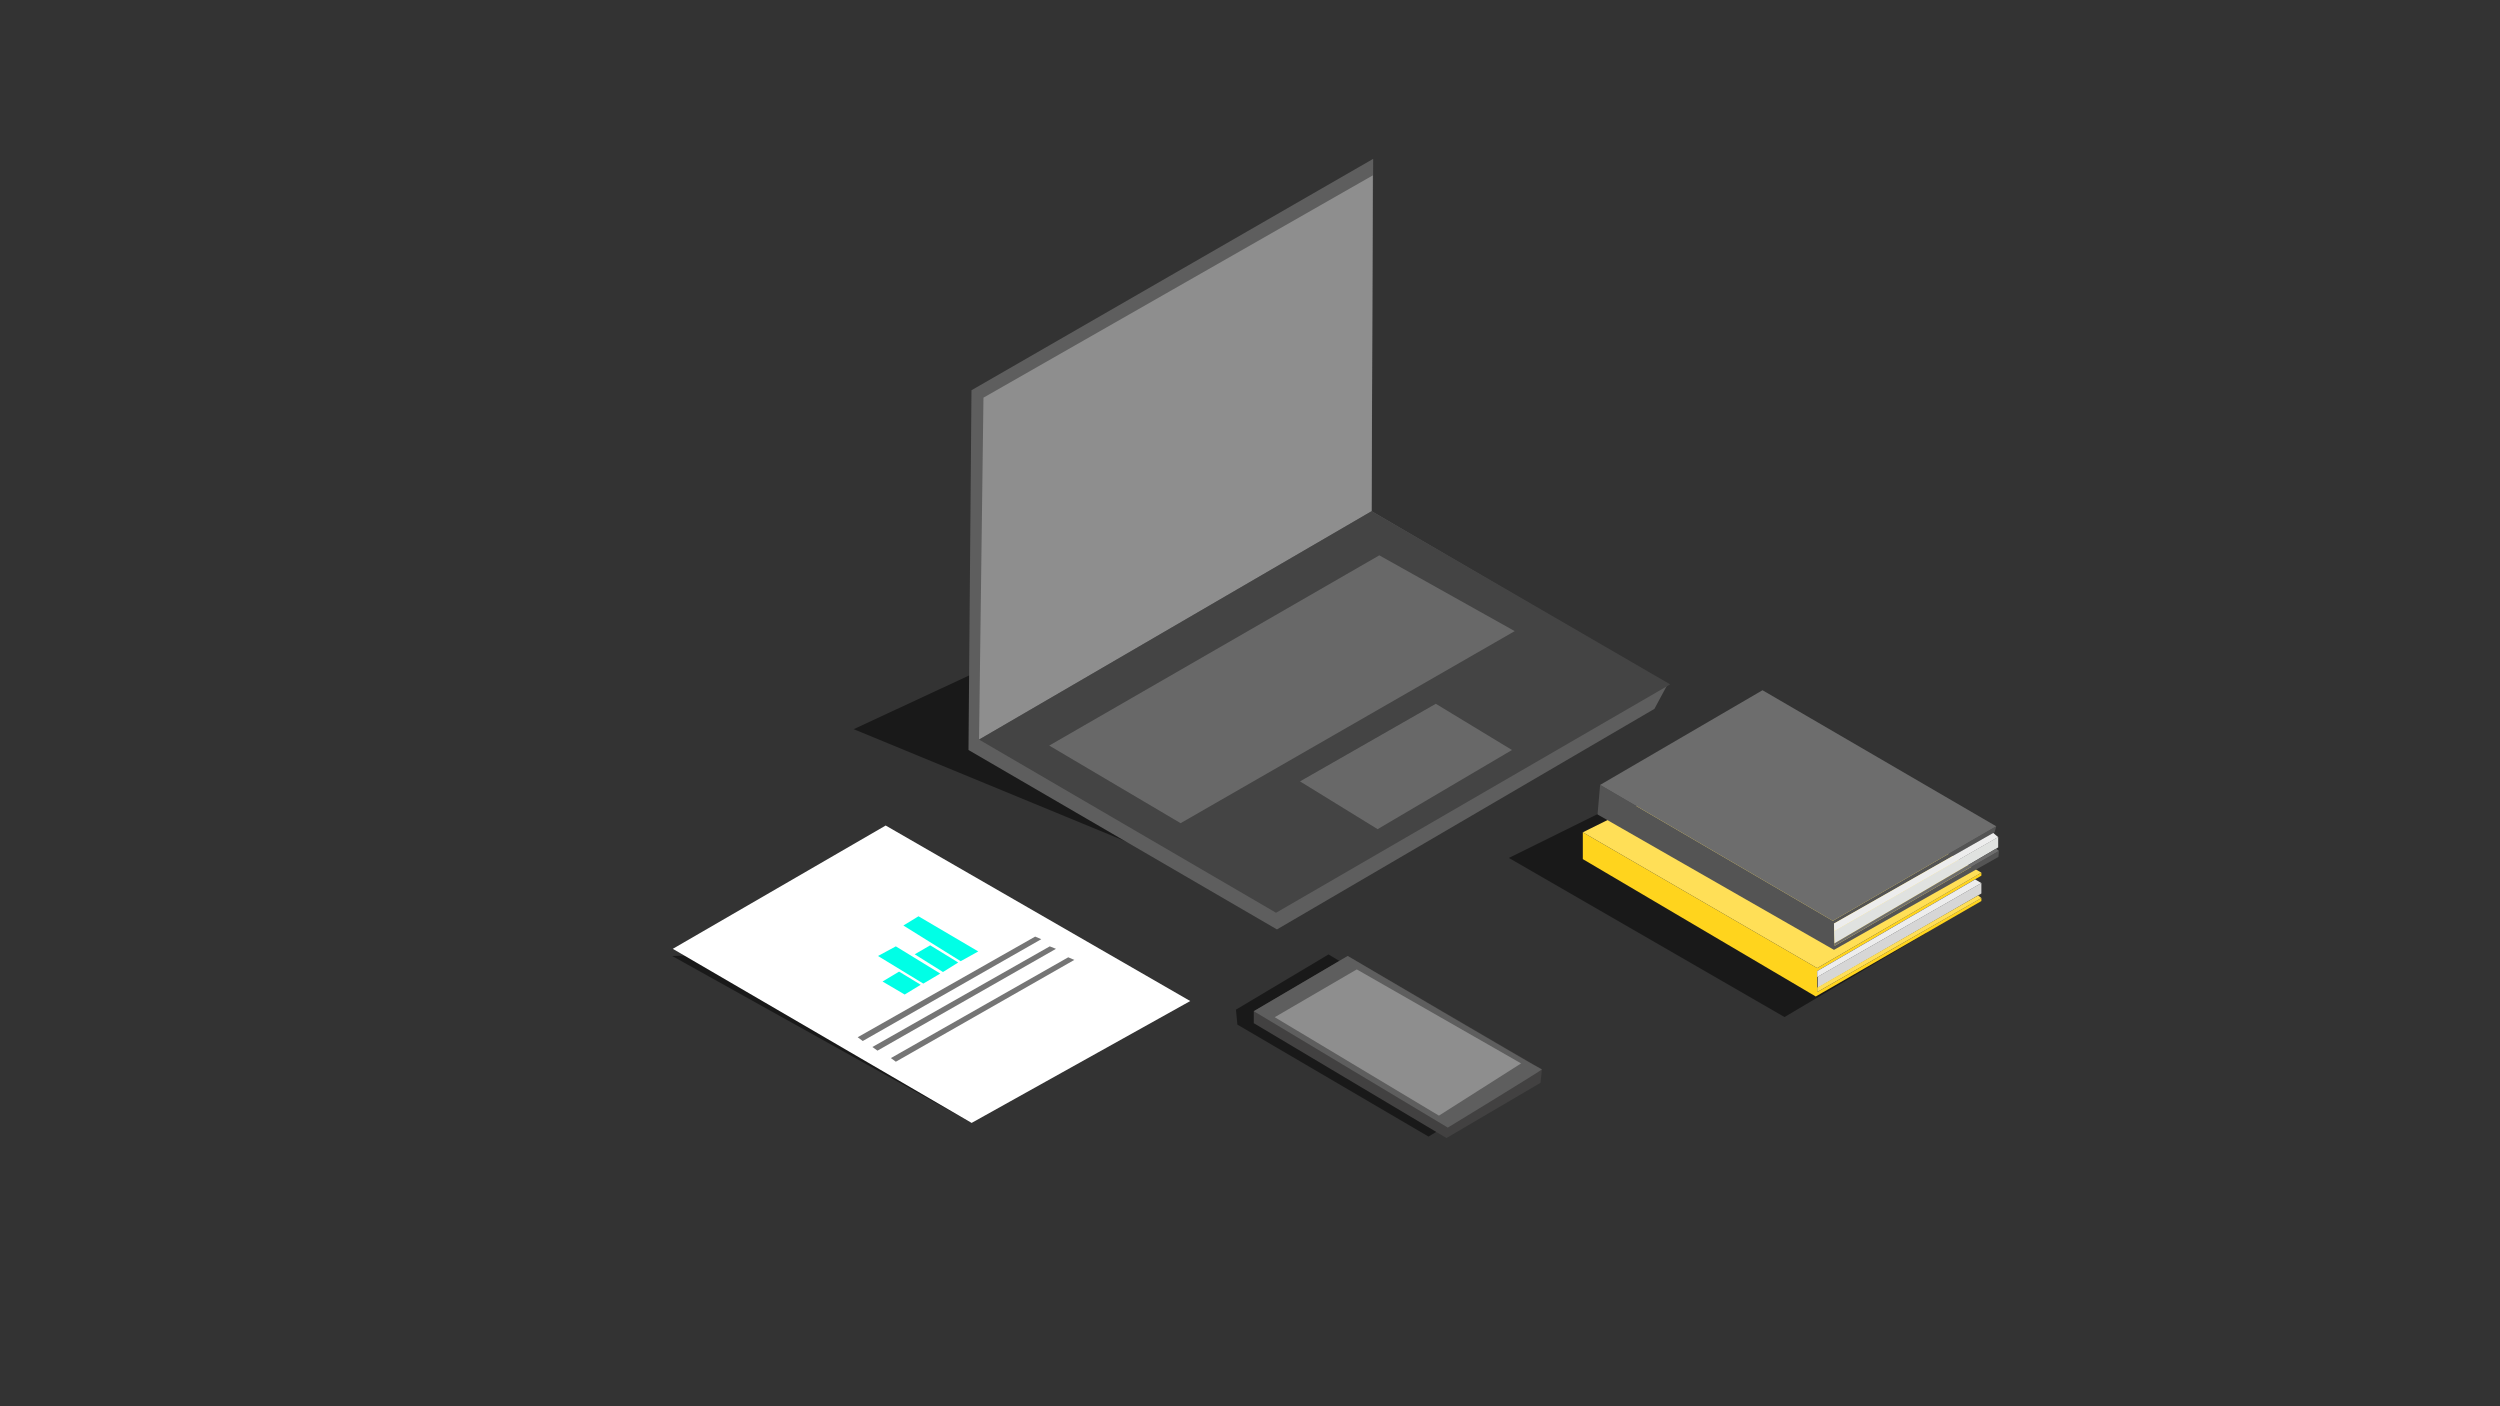 <?xml version="1.0" encoding="utf-8"?>
<!-- Generator: Adobe Illustrator 23.0.0, SVG Export Plug-In . SVG Version: 6.00 Build 0)  -->
<svg version="1.1" id="Capa_1" xmlns="http://www.w3.org/2000/svg" xmlns:xlink="http://www.w3.org/1999/xlink" x="0px" y="0px"
	 viewBox="0 0 1920 1080" style="enable-background:new 0 0 1920 1080;" xml:space="preserve">
<rect x="0" y="0" width="1920" height="1080" fill="#333333" stroke="none"/>
<style type="text/css">
	.st0{opacity:0.5;enable-background:new    ;}
	.st1{fill:#5E5E5E;}
	.st2{fill:#8E8E8E;}
	.st3{fill:#444444;}
	.st4{fill:#686868;}
	.st5{fill:#424141;}
	.st6{fill:#FFD41D;}
	.st7{fill:#D6D6D6;}
	.st8{fill:#FFDF57;}
	.st9{fill:#EDEDED;}
	.st10{fill:#545454;}
	.st11{fill:#6D6D6D;}
	.st12{fill:#E0E2E0;}
	.st13{fill:#FFFFFF;}
	.st14{fill:#757575;}
	.st15{fill:#00FFE6;}
</style>
<g>
	<title>PresentationTemp</title>
	<polygon class="st0" points="516.2,734.2 558,732.5 746.2,862.4 	"/>
	<polygon class="st0" points="786.3,499.2 655.6,560 950.2,681.5 	"/>
	<polygon class="st1" points="743.8,576 746.1,299.7 1054.6,122 1053.4,392.6 1280.7,525.6 1270.6,544.4 980.7,713.8 	"/>
	<polygon class="st2" points="751.9,568 755.3,305.4 1054.3,134.7 1053.4,392.6 	"/>
	<polygon class="st3" points="980,701 1282.7,525.6 1053.4,392.6 751.9,568 	"/>
	<polygon class="st4" points="998.4,600.1 1102.7,540.5 1161.2,576 1058,636.8 	"/>
	<polygon class="st4" points="805.8,572.6 906.7,632.2 1163.3,484.7 1059.3,426.5 	"/>
	<polygon class="st0" points="1037.5,743.3 1020.3,733 949.2,775.4 950.3,786.9 1097.1,872.9 1108.5,866 	"/>
	<polygon class="st5" points="962.9,785.8 1110.9,874 1183.1,831.6 1184.2,821.3 1035.2,734.2 962.9,776.6 	"/>
	<path class="st1" d="M962.9,776.6l149,89.4c0,0,73.4-44.7,72.2-44.7S1035,734.2,1035,734.2L962.9,776.6z"/>
	<polygon class="st2" points="979,781.2 1042,744.5 1168.2,816.7 1105.1,856.8 	"/>
	<polygon class="st0" points="1231.4,623 1158.8,658.9 1370.5,781.1 1479.9,716.3 	"/>
	<polygon class="st6" points="1215.6,639.2 1215.6,659.8 1394.5,765.3 1521.7,692 1521.7,689.7 1395.6,761.9 1395.6,745.8 
		1521.7,672.5 1521.7,670.2 1395.6,743.5 	"/>
	<polygon class="st7" points="1396,750.1 1521.7,678.2 1521.7,686.2 1396,758.7 	"/>
	<polygon class="st8" points="1215.6,639.2 1352,571.6 1521.7,670.2 1395.6,743.5 	"/>
	<polygon class="st9" points="1521.7,678.2 1516.9,675.4 1395.6,745.8 1395.6,750.4 	"/>
	<polygon class="st8" points="1521.7,689.7 1519.2,687.7 1395.6,758.5 1395.6,761.9 	"/>
	<polygon class="st10" points="1226.9,625.5 1228.9,602.8 1407.6,707.2 1533.1,634.6 1531.9,639.1 1408.5,709.3 1409,726.4 
		1535.2,653.5 1534.8,658.1 1408.5,729.5 	"/>
	<polygon class="st11" points="1353.6,530.1 1228.9,602.8 1407.6,707.2 1533.1,634.6 	"/>
	<polygon class="st12" points="1534.6,642.8 1534.6,650.8 1408.9,724.5 1408.6,715.2 	"/>
	<polygon class="st9" points="1530.8,639.7 1534.6,642.9 1408.7,715.2 1408.5,709.3 	"/>
	<polygon class="st11" points="1535.2,653.5 1533,651.8 1408.9,724.5 1408.9,726.4 	"/>
	<polygon class="st13" points="516.7,728.7 746.2,862.4 914.1,768.8 680.2,634 	"/>
	<polygon class="st14" points="662.6,799.5 658.7,796.6 795,719.3 799.7,721.3 	"/>
	<polygon class="st15" points="677.8,753.8 694.8,763.8 707.1,756.3 690.5,746.2 	"/>
	<polygon class="st15" points="674.3,734.2 688,726.8 722.1,747.7 709.1,755.4 	"/>
	<polygon class="st15" points="702.5,732.9 724.2,746.5 735.9,739.2 714.4,726 	"/>
	<polygon class="st15" points="693.8,710.8 737.8,738.2 751.3,730.7 705.4,703.7 	"/>
	<polygon class="st14" points="673.9,806.9 670,804.1 806.2,726.8 811,728.7 	"/>
	<polygon class="st14" points="688,815.4 684.2,812.6 820.4,735.2 825.1,737.2 	"/>
</g>
</svg>
